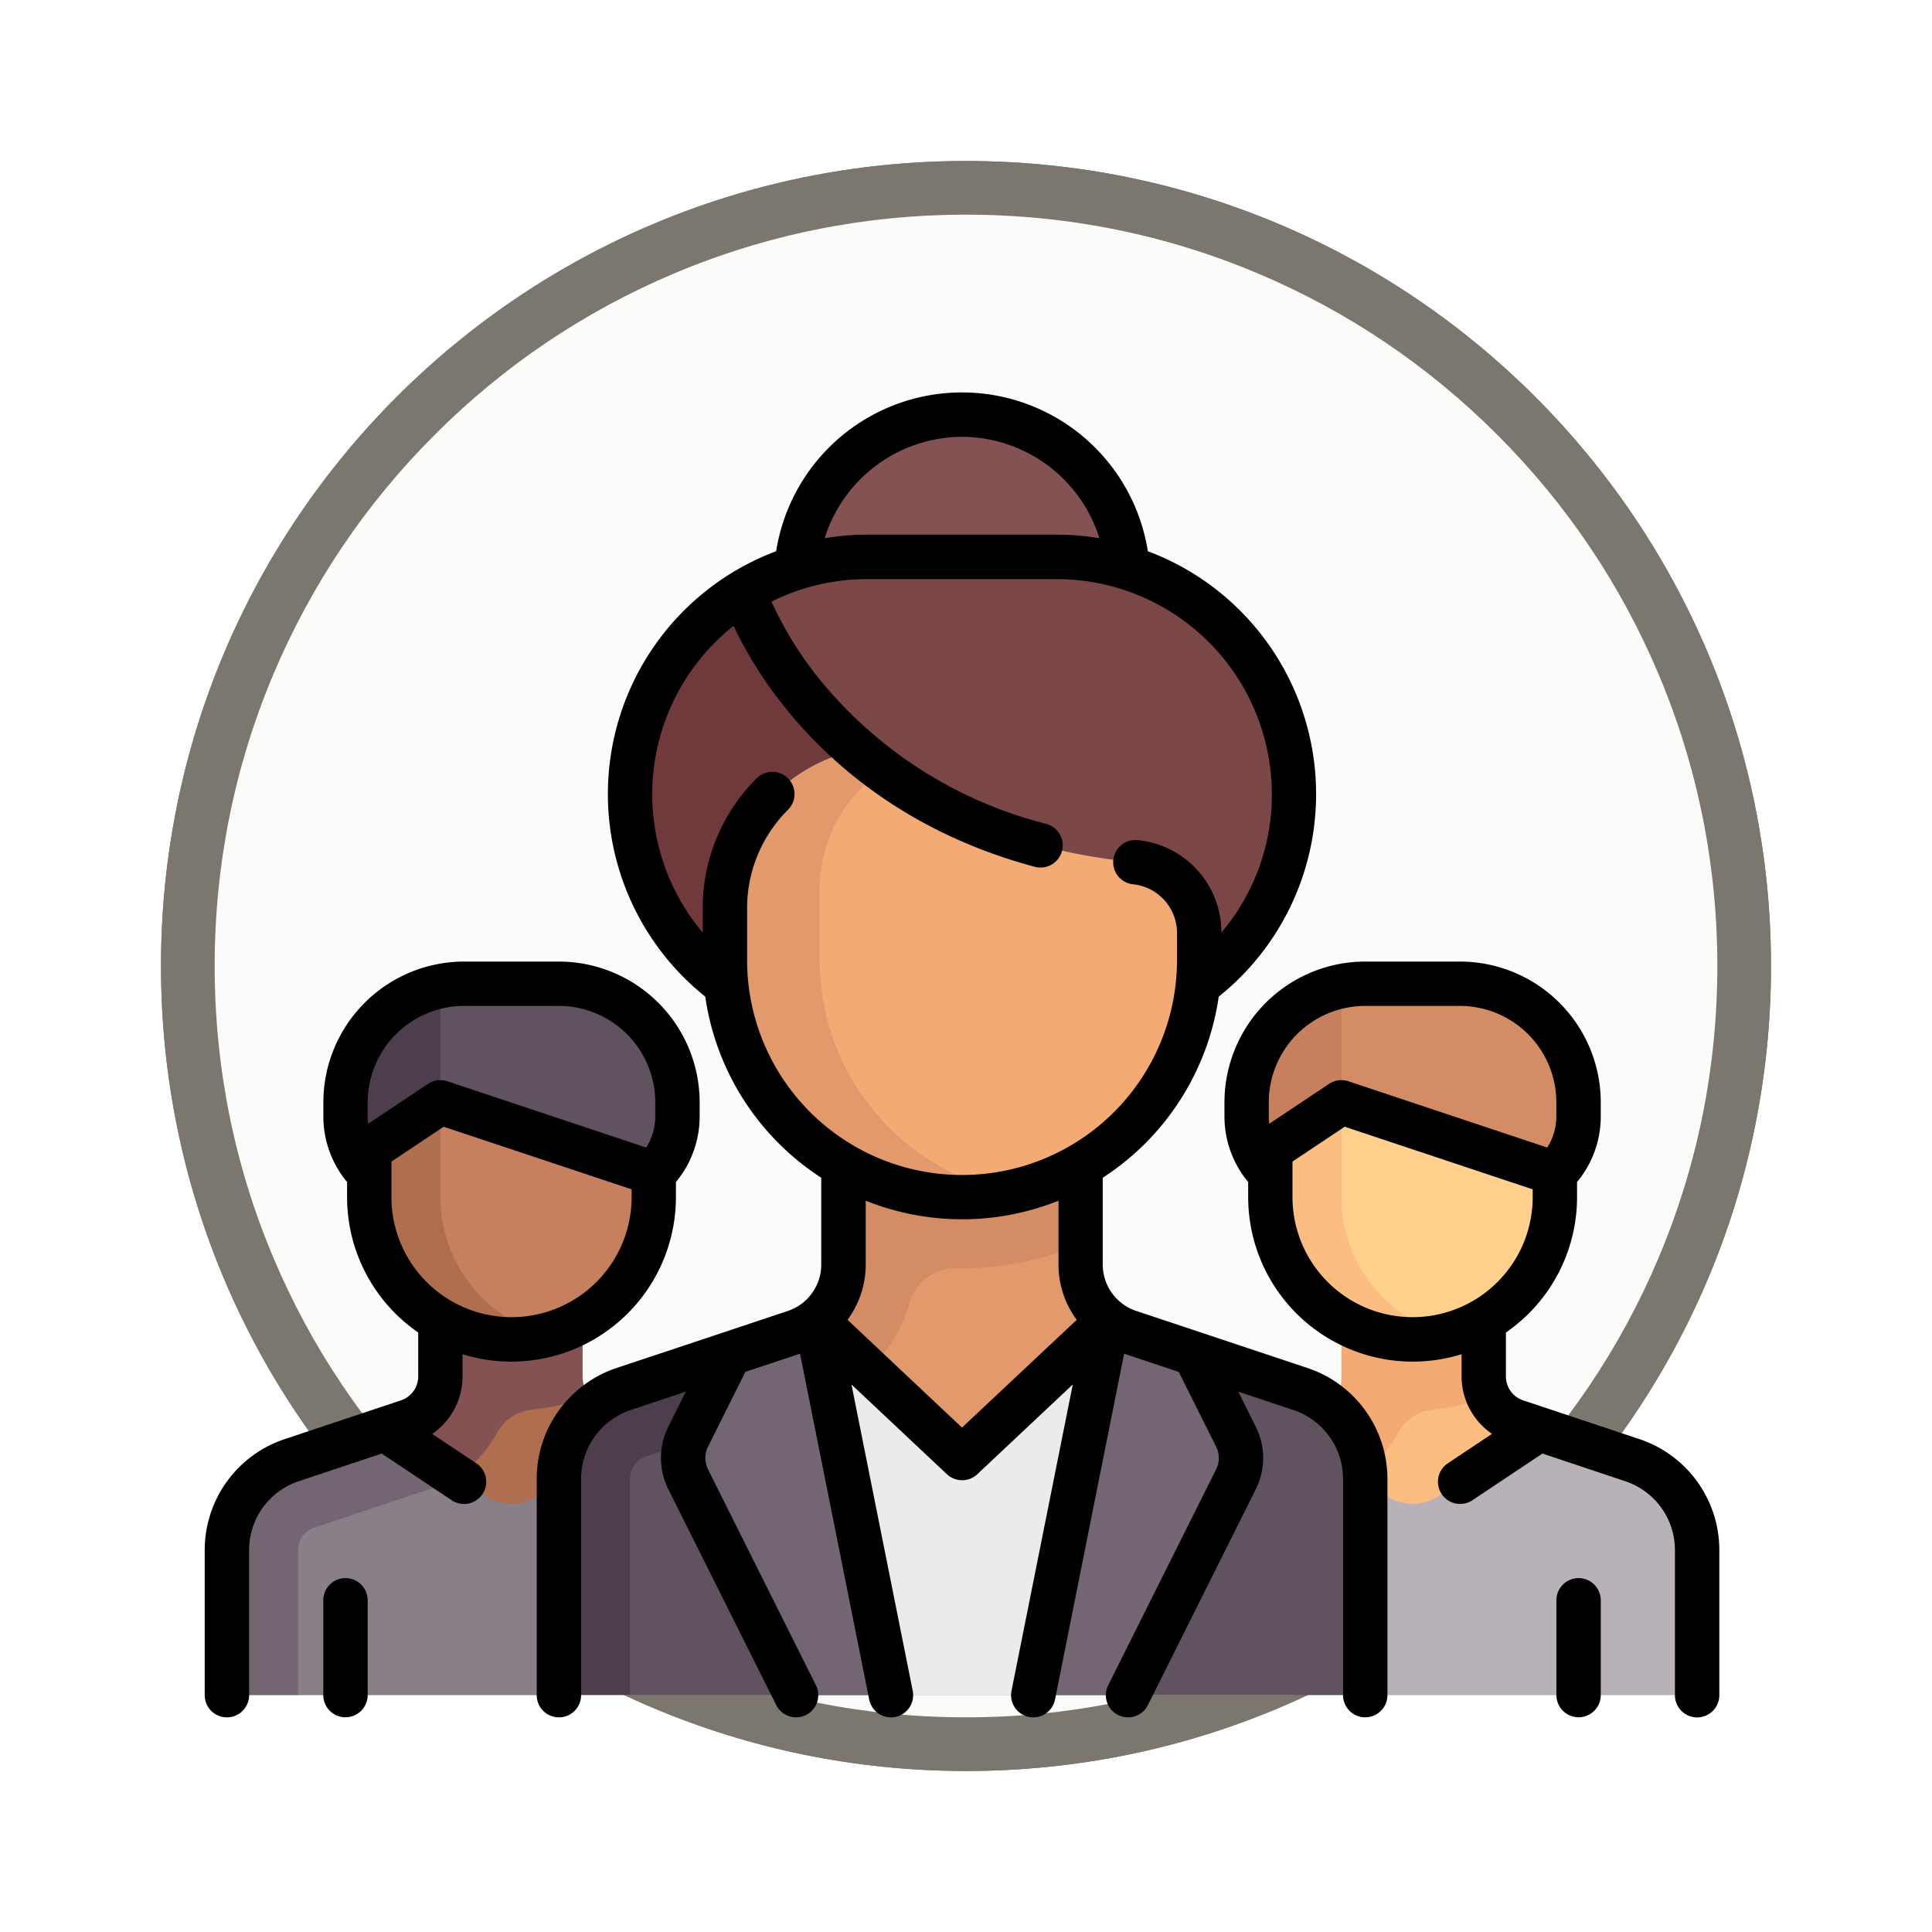 <svg xmlns="http://www.w3.org/2000/svg" xmlns:xlink="http://www.w3.org/1999/xlink" width="108" height="108" viewBox="0 0 108 108">
  <defs>
    <filter id="Path_978624" x="0" y="0" width="108" height="108" filterUnits="userSpaceOnUse">
      <feOffset dy="3" input="SourceAlpha"/>
      <feGaussianBlur stdDeviation="3" result="blur"/>
      <feFlood flood-opacity="0.161"/>
      <feComposite operator="in" in2="blur"/>
      <feComposite in="SourceGraphic"/>
    </filter>
    <filter id="Path_1076716" x="0" y="0" width="108" height="108" filterUnits="userSpaceOnUse">
      <feOffset dy="3" input="SourceAlpha"/>
      <feGaussianBlur stdDeviation="3" result="blur-2"/>
      <feFlood flood-opacity="0.161"/>
      <feComposite operator="in" in2="blur-2"/>
      <feComposite in="SourceGraphic"/>
    </filter>
  </defs>
  <g id="Group_1215564" data-name="Group 1215564" transform="translate(-197 -7735)">
    <g id="Group_1214542" data-name="Group 1214542" transform="translate(0 72)">
      <g id="Group_1209415" data-name="Group 1209415" transform="translate(206 7669)">
        <g id="Group_1208078" data-name="Group 1208078" transform="translate(0)">
          <g id="Group_1181203" data-name="Group 1181203">
            <g id="Group_1172348" data-name="Group 1172348">
              <g id="Group_1171897" data-name="Group 1171897">
                <g id="Group_1171052" data-name="Group 1171052">
                  <g id="Group_1164581" data-name="Group 1164581">
                    <g id="Group_1144123" data-name="Group 1144123">
                      <g transform="matrix(1, 0, 0, 1, -9, -6)" filter="url(#Path_978624)">
                        <g id="Path_978624-2" data-name="Path 978624" transform="translate(9 6)" fill="#fbfbf9">
                          <path d="M 45 88.5 C 39.127 88.5 33.43 87.35 28.068 85.082 C 22.889 82.891 18.236 79.755 14.241 75.759 C 10.245 71.764 7.109 67.111 4.918 61.932 C 2.65 56.57 1.5 50.873 1.5 45 C 1.5 39.127 2.65 33.43 4.918 28.068 C 7.109 22.889 10.245 18.236 14.241 14.241 C 18.236 10.245 22.889 7.109 28.068 4.918 C 33.43 2.65 39.127 1.5 45 1.5 C 50.873 1.5 56.57 2.65 61.932 4.918 C 67.111 7.109 71.764 10.245 75.759 14.241 C 79.755 18.236 82.891 22.889 85.082 28.068 C 87.35 33.43 88.5 39.127 88.5 45 C 88.5 50.873 87.35 56.57 85.082 61.932 C 82.891 67.111 79.755 71.764 75.759 75.759 C 71.764 79.755 67.111 82.891 61.932 85.082 C 56.57 87.35 50.873 88.5 45 88.5 Z" stroke="none"/>
                          <path d="M 45 3 C 39.329 3 33.829 4.11 28.653 6.299 C 23.652 8.415 19.16 11.443 15.302 15.302 C 11.443 19.16 8.415 23.652 6.299 28.653 C 4.11 33.829 3 39.329 3 45 C 3 50.671 4.11 56.171 6.299 61.347 C 8.415 66.348 11.443 70.84 15.302 74.698 C 19.16 78.557 23.652 81.585 28.653 83.701 C 33.829 85.89 39.329 87 45 87 C 50.671 87 56.171 85.89 61.347 83.701 C 66.348 81.585 70.84 78.557 74.698 74.698 C 78.557 70.84 81.585 66.348 83.701 61.347 C 85.89 56.171 87 50.671 87 45 C 87 39.329 85.89 33.829 83.701 28.653 C 81.585 23.652 78.557 19.16 74.698 15.302 C 70.84 11.443 66.348 8.415 61.347 6.299 C 56.171 4.11 50.671 3 45 3 M 45 0 C 69.853 0 90 20.147 90 45 C 90 69.853 69.853 90 45 90 C 20.147 90 0 69.853 0 45 C 0 20.147 20.147 0 45 0 Z" stroke="none" fill="#7b776f"/>
                        </g>
                      </g>
                      <g transform="matrix(1, 0, 0, 1, -9, -6)" filter="url(#Path_1076716)">
                        <g id="Path_1076716-2" data-name="Path 1076716" transform="translate(9 6)" fill="#fbfbf9">
                          <path d="M 45 88.5 C 39.127 88.5 33.43 87.35 28.068 85.082 C 22.889 82.891 18.236 79.755 14.241 75.759 C 10.245 71.764 7.109 67.111 4.918 61.932 C 2.65 56.57 1.5 50.873 1.5 45 C 1.5 39.127 2.65 33.43 4.918 28.068 C 7.109 22.889 10.245 18.236 14.241 14.241 C 18.236 10.245 22.889 7.109 28.068 4.918 C 33.43 2.65 39.127 1.5 45 1.5 C 50.873 1.5 56.57 2.65 61.932 4.918 C 67.111 7.109 71.764 10.245 75.759 14.241 C 79.755 18.236 82.891 22.889 85.082 28.068 C 87.35 33.43 88.5 39.127 88.5 45 C 88.5 50.873 87.35 56.57 85.082 61.932 C 82.891 67.111 79.755 71.764 75.759 75.759 C 71.764 79.755 67.111 82.891 61.932 85.082 C 56.57 87.35 50.873 88.5 45 88.5 Z" stroke="none"/>
                          <path d="M 45 3 C 39.329 3 33.829 4.11 28.653 6.299 C 23.652 8.415 19.16 11.443 15.302 15.302 C 11.443 19.16 8.415 23.652 6.299 28.653 C 4.11 33.829 3 39.329 3 45 C 3 50.671 4.11 56.171 6.299 61.347 C 8.415 66.348 11.443 70.84 15.302 74.698 C 19.16 78.557 23.652 81.585 28.653 83.701 C 33.829 85.89 39.329 87 45 87 C 50.671 87 56.171 85.89 61.347 83.701 C 66.348 81.585 70.84 78.557 74.698 74.698 C 78.557 70.84 81.585 66.348 83.701 61.347 C 85.89 56.171 87 50.671 87 45 C 87 39.329 85.89 33.829 83.701 28.653 C 81.585 23.652 78.557 19.16 74.698 15.302 C 70.84 11.443 66.348 8.415 61.347 6.299 C 56.171 4.11 50.671 3 45 3 M 45 0 C 69.853 0 90 20.147 90 45 C 90 69.853 69.853 90 45 90 C 20.147 90 0 69.853 0 45 C 0 20.147 20.147 0 45 0 Z" stroke="none" fill="#7b776f"/>
                        </g>
                      </g>
                    </g>
                  </g>
                </g>
              </g>
            </g>
          </g>
        </g>
      </g>
      <g id="personas" transform="translate(208.444 7652.873)">
        <g id="Group_1214540" data-name="Group 1214540" transform="translate(1.24 33.304)">
          <path id="Path_1077314" data-name="Path 1077314" d="M340.3,345.556l-6.492-2.164A2.651,2.651,0,0,1,332,340.877V336.16h-7.006v4.717c0,1.141-1.677,2.154-2.76,2.515l-6.492,2.164a5.3,5.3,0,0,0-3.626,5.03v4.132h31.815v-4.132A5.3,5.3,0,0,0,340.3,345.556Z" transform="translate(-261.74 -287.113)" fill="#fbbd80"/>
          <path id="Path_1077315" data-name="Path 1077315" d="M383.062,340.877V336.16h-7.954v4.717a2.651,2.651,0,0,1-1.813,2.515l1.259,3.773a6.594,6.594,0,0,0,3.694-3.086,2.481,2.481,0,0,1,1.93-1.335,11.72,11.72,0,0,0,3.16-.758A2.6,2.6,0,0,1,383.062,340.877Z" transform="translate(-312.805 -287.113)" fill="#f4aa73"/>
          <path id="Path_1077316" data-name="Path 1077316" d="M340.3,384.213l-5.212-1.737-5.6,3.733a2.651,2.651,0,0,1-2.941,0l-5.6-3.733-5.212,1.737a5.3,5.3,0,0,0-3.625,5.03v4.132l13.256,3.977h18.558v-8.109A5.3,5.3,0,0,0,340.3,384.213Z" transform="translate(-261.741 -325.769)" fill="#b8b2b8"/>
          <path id="Path_1077317" data-name="Path 1077317" d="M323.069,384.564a5.228,5.228,0,0,0,.622-.26l-2.742-1.828-5.212,1.737a5.3,5.3,0,0,0-3.626,5.03v4.132a3.965,3.965,0,0,0,2.651,3.733v-7.865a2.647,2.647,0,0,1,1.814-2.515Z" transform="translate(-261.739 -325.769)" fill="#4e3d4d"/>
          <path id="Path_1077318" data-name="Path 1077318" d="M364.124,231.951h-5.3a6.628,6.628,0,0,0-6.628,6.628v.776a4.526,4.526,0,0,0,1.326,3.2h15.907a4.526,4.526,0,0,0,1.326-3.2v-.776A6.628,6.628,0,0,0,364.124,231.951Z" transform="translate(-295.192 -200.136)" fill="#d48c64"/>
          <path id="Path_1077319" data-name="Path 1077319" d="M357.5,232.759a6.63,6.63,0,0,0-5.3,6.494v.776a4.526,4.526,0,0,0,1.326,3.2H357.5V232.759Z" transform="translate(-295.192 -200.811)" fill="#c6805d"/>
          <path id="Path_1077320" data-name="Path 1077320" d="M360.8,275.672l2.308-1.538a2.652,2.652,0,0,1,2.309-.309l10.7,3.567v1.326a7.954,7.954,0,1,1-15.907,0v-1.942A1.326,1.326,0,0,1,360.8,275.672Z" transform="translate(-301.882 -234.972)" fill="#ffd18d"/>
          <path id="Path_1077321" data-name="Path 1077321" d="M364.187,278.886v-4.995a2.645,2.645,0,0,0-1.079.412l-2.308,1.538a1.325,1.325,0,0,0-.59,1.1v1.942a7.926,7.926,0,0,0,9.942,7.693A7.95,7.95,0,0,1,364.187,278.886Z" transform="translate(-301.883 -235.141)" fill="#fbbd80"/>
          <path id="Path_1077322" data-name="Path 1077322" d="M35.689,345.556,29.2,343.392c-1.083-.361-2.373-1.374-2.373-2.515l.56-4.717H19.43v4.717a2.651,2.651,0,0,1-1.813,2.515l-6.492,2.164a5.3,5.3,0,0,0-3.626,5.03v4.132l31.815-.015v-4.117A5.3,5.3,0,0,0,35.689,345.556Z" transform="translate(-7.5 -287.113)" fill="#af6e4d"/>
          <path id="Path_1077323" data-name="Path 1077323" d="M78.449,340.877V336.16H70.5v4.717a2.651,2.651,0,0,1-1.813,2.515l1.259,3.773a6.594,6.594,0,0,0,3.694-3.086,2.481,2.481,0,0,1,1.93-1.335,11.719,11.719,0,0,0,3.16-.758A2.6,2.6,0,0,1,78.449,340.877Z" transform="translate(-58.565 -287.113)" fill="#845252"/>
          <path id="Path_1077324" data-name="Path 1077324" d="M35.689,384.213l-5.212-1.737-5.6,3.733a2.651,2.651,0,0,1-2.941,0l-5.6-3.733-5.212,1.737a5.3,5.3,0,0,0-3.626,5.03l3.977,8.109H26.058l13.256-8.109A5.3,5.3,0,0,0,35.689,384.213Z" transform="translate(-7.5 -325.769)" fill="#887f88"/>
          <path id="Path_1077325" data-name="Path 1077325" d="M59.511,231.951h-5.3a6.628,6.628,0,0,0-6.628,6.628v.776a4.526,4.526,0,0,0,1.326,3.2H64.813a4.526,4.526,0,0,0,1.326-3.2v-.776A6.628,6.628,0,0,0,59.511,231.951Z" transform="translate(-40.952 -200.136)" fill="#615260"/>
          <path id="Path_1077326" data-name="Path 1077326" d="M52.883,232.759a6.63,6.63,0,0,0-5.3,6.494v.776a4.526,4.526,0,0,0,1.326,3.2h3.977V232.759Z" transform="translate(-40.952 -200.811)" fill="#4e3d4d"/>
          <path id="Path_1077327" data-name="Path 1077327" d="M56.186,275.672l2.308-1.538a2.652,2.652,0,0,1,2.309-.309l10.7,3.567v1.326a7.954,7.954,0,1,1-15.907,0v-1.942A1.326,1.326,0,0,1,56.186,275.672Z" transform="translate(-47.642 -234.972)" fill="#c6805d"/>
          <path id="Path_1077328" data-name="Path 1077328" d="M59.574,278.886v-4.995a2.646,2.646,0,0,0-1.079.412l-2.308,1.538a1.326,1.326,0,0,0-.59,1.1v1.942a7.926,7.926,0,0,0,9.942,7.693A7.95,7.95,0,0,1,59.574,278.886Z" transform="translate(-47.643 -235.141)" fill="#af6e4d"/>
          <path id="Path_1077329" data-name="Path 1077329" d="M161.17,294.746l-9.563-3.187a3.977,3.977,0,0,1-2.719-3.773v-7.739H135.632v7.739a3.977,3.977,0,0,1-2.719,3.773l-9.562,3.187a5.3,5.3,0,0,0-3.626,5.03v8.109a3.977,3.977,0,0,0,3.977,3.977h37.117a3.977,3.977,0,0,0,3.977-3.977v-8.109A5.3,5.3,0,0,0,161.17,294.746Z" transform="translate(-101.167 -240.279)" fill="#e29a6c"/>
          <path id="Path_1077330" data-name="Path 1077330" d="M202.2,280.048v7.738a3.977,3.977,0,0,1-2.719,3.773l1.256,3.773a7.967,7.967,0,0,0,5.145-5.379A2.7,2.7,0,0,1,208.564,288a16.9,16.9,0,0,0,6.887-1.352v-6.6H202.2Z" transform="translate(-167.729 -240.28)" fill="#d48c64"/>
          <path id="Path_1077331" data-name="Path 1077331" d="M210.641,345.79,203.4,352.8a1.326,1.326,0,0,1-1.843,0l-7.244-7.006-2.44,7.687,6.628,13.256h7.954l6.628-13.256Z" transform="translate(-161.382 -295.15)" fill="#eceaec"/>
          <path id="Path_1077332" data-name="Path 1077332" d="M200.1,349.189l.734-.245a6.589,6.589,0,0,0,2.251-1.311l-1.907-1.844Z" transform="translate(-168.249 -295.15)" fill="#dbd8db"/>
          <path id="Path_1077333" data-name="Path 1077333" d="M134.1,345.79a3.96,3.96,0,0,1-1.182.64l-9.562,3.187a5.3,5.3,0,0,0-3.626,5.03l3.977,12.086h9.279Z" transform="translate(-101.167 -295.15)" fill="#615260"/>
          <path id="Path_1077334" data-name="Path 1077334" d="M123.7,354.649a1.326,1.326,0,0,1,.908-1.259l9.559-3.188a7.324,7.324,0,0,0,.746-.316l-.819-4.1a3.963,3.963,0,0,1-1.182.64l-9.562,3.187a5.3,5.3,0,0,0-3.626,5.03v12.086H123.7V354.649Z" transform="translate(-101.168 -295.15)" fill="#4e3d4d"/>
          <circle id="Ellipse_13444" data-name="Ellipse 13444" cx="9.279" cy="9.279" r="9.279" transform="translate(31.815 0)" fill="#845252"/>
          <path id="Path_1077335" data-name="Path 1077335" d="M167.636,114.173h-10.6a13.256,13.256,0,0,1,0-26.512h10.6a13.256,13.256,0,0,1,0,26.512Z" transform="translate(-121.239 -79.707)" fill="#70393c"/>
          <path id="Path_1077336" data-name="Path 1077336" d="M189.1,176.977a13.256,13.256,0,0,1-13.256-13.256v-2.651a9.279,9.279,0,0,1,9.279-9.279h17.233v11.93A13.256,13.256,0,0,1,189.1,176.977Z" transform="translate(-148.001 -133.231)" fill="#f4aa73"/>
          <path id="Path_1077337" data-name="Path 1077337" d="M181.141,163.72v-3.977a7.954,7.954,0,0,1,7.954-7.954h-3.977a9.279,9.279,0,0,0-9.279,9.279v2.651a13.263,13.263,0,0,0,15.907,12.99A13.26,13.26,0,0,1,181.141,163.72Z" transform="translate(-148.001 -133.231)" fill="#e29a6c"/>
          <path id="Path_1077338" data-name="Path 1077338" d="M213.3,100.917a13.256,13.256,0,0,0-13.256-13.256h-10.6a13.173,13.173,0,0,0-6.835,1.914c2.136,4.92,7.893,13.844,21.836,15.156A3.956,3.956,0,0,1,208,108.68V111.5a13.223,13.223,0,0,0,5.3-10.587Z" transform="translate(-153.645 -79.707)" fill="#7a4646"/>
          <path id="Path_1077339" data-name="Path 1077339" d="M169.149,345.79a3.961,3.961,0,0,1-1.182.64l-3.6,1.2-2.36,4.658A2.651,2.651,0,0,0,162,354.67l6.031,12.063h5.3Z" transform="translate(-136.22 -295.15)" fill="#736572"/>
          <path id="Path_1077340" data-name="Path 1077340" d="M305.377,345.79a3.961,3.961,0,0,0,1.182.64l9.562,3.187a5.3,5.3,0,0,1,3.626,5.03v12.085H306.491Z" transform="translate(-256.118 -295.15)" fill="#615260"/>
          <g id="Group_1214539" data-name="Group 1214539" transform="translate(0 50.64)">
            <path id="Path_1077341" data-name="Path 1077341" d="M284.236,345.79a3.962,3.962,0,0,0,1.182.64l3.6,1.2,2.36,4.658a2.651,2.651,0,0,1,.006,2.384l-6.031,12.063h-5.3Z" transform="translate(-234.977 -345.79)" fill="#736572"/>
            <path id="Path_1077342" data-name="Path 1077342" d="M11.477,389.242a1.322,1.322,0,0,1,.908-1.257l6.492-2.164a6.569,6.569,0,0,0,.781-.324l.7-.34-4.022-2.681-5.212,1.737a5.3,5.3,0,0,0-3.626,5.03v8.109h3.977Z" transform="translate(-7.5 -376.408)" fill="#736572"/>
          </g>
        </g>
        <g id="Group_1214541" data-name="Group 1214541" transform="translate(0 32.064)">
          <path id="Path_1077343" data-name="Path 1077343" d="M155.3,86.595l-9.562-3.187a2.733,2.733,0,0,1-1.871-2.6V75.963a14.52,14.52,0,0,0,6.483-10.123,14.5,14.5,0,0,0-3.962-24.9,10.518,10.518,0,0,0-20.778,0,14.5,14.5,0,0,0-3.962,24.9,14.52,14.52,0,0,0,6.483,10.123v4.848a2.733,2.733,0,0,1-1.871,2.6L116.7,86.595a6.534,6.534,0,0,0-4.474,6.207v12.086a1.24,1.24,0,1,0,2.481,0V92.8a4.057,4.057,0,0,1,2.778-3.854l3.078-1.026-.984,1.969a3.91,3.91,0,0,0,0,3.481l6.035,12.071a1.24,1.24,0,1,0,2.219-1.109L121.8,92.262a1.419,1.419,0,0,1,0-1.262l2.091-4.186,3.054-1.018,3.867,19.335a1.24,1.24,0,0,0,2.433-.486l-3.425-17.125,5.336,5.016a1.24,1.24,0,0,0,1.7,0l5.336-5.016-3.425,17.125a1.24,1.24,0,1,0,2.433.486L145.062,85.8l3.054,1.018L150.207,91a1.419,1.419,0,0,1,0,1.262l-6.035,12.071a1.24,1.24,0,1,0,2.219,1.109l6.035-12.071a3.91,3.91,0,0,0,0-3.481l-.984-1.969,3.078,1.026A4.057,4.057,0,0,1,157.3,92.8v12.086a1.24,1.24,0,1,0,2.481,0V92.8A6.535,6.535,0,0,0,155.3,86.595ZM136,34.545a8.083,8.083,0,0,1,7.682,5.669,14.523,14.523,0,0,0-2.379-.2H130.7a14.521,14.521,0,0,0-2.379.2A8.083,8.083,0,0,1,136,34.545ZM123.986,63.793V60.915a7.761,7.761,0,0,1,2.288-5.524,1.24,1.24,0,1,0-1.754-1.754,10.225,10.225,0,0,0-3.015,7.278v1.344a12.013,12.013,0,0,1,1.728-17.149c1.167,2.532,5.632,10.461,16.832,13.472a1.24,1.24,0,0,0,.644-2.4A23.877,23.877,0,0,1,128.5,48.651a20.221,20.221,0,0,1-3.15-4.892A11.939,11.939,0,0,1,130.7,42.5h10.6A12.03,12.03,0,0,1,153.32,54.514a11.909,11.909,0,0,1-2.822,7.745,5.172,5.172,0,0,0-4.69-5.167,1.24,1.24,0,1,0-.234,2.469,2.736,2.736,0,0,1,2.444,2.715v1.518a12.016,12.016,0,1,1-24.032,0ZM136,89.929,129.6,83.907a5.208,5.208,0,0,0,1.018-3.1v-3.56a14.491,14.491,0,0,0,10.776,0v3.56a5.208,5.208,0,0,0,1.018,3.1Z" transform="translate(-93.667 -32.064)"/>
          <path id="Path_1077344" data-name="Path 1077344" d="M14.411,247.641V246.4a9.2,9.2,0,0,0,11.93-8.778v-.848a5.722,5.722,0,0,0,1.326-3.678v-.777a7.877,7.877,0,0,0-7.868-7.868H14.5a7.877,7.877,0,0,0-7.868,7.868v.777a5.722,5.722,0,0,0,1.326,3.678v.848a9.189,9.189,0,0,0,3.977,7.565v2.455a1.409,1.409,0,0,1-.965,1.338l-6.492,2.164A6.535,6.535,0,0,0,0,257.351v8.109a1.24,1.24,0,1,0,2.481,0v-8.109A4.057,4.057,0,0,1,5.258,253.5l4.636-1.545,3.914,2.609a1.24,1.24,0,0,0,1.376-2.064l-2.469-1.646A3.884,3.884,0,0,0,14.411,247.641Zm-5.3-15.322a5.394,5.394,0,0,1,5.388-5.388h5.3a5.394,5.394,0,0,1,5.388,5.388v.777a3.261,3.261,0,0,1-.508,1.752l-11.116-3.705a1.241,1.241,0,0,0-1.08.145l-3.344,2.23a3.322,3.322,0,0,1-.03-.421v-.777Zm1.326,5.3v-1.988l2.92-1.947,10.507,3.5v.432a6.713,6.713,0,0,1-13.427,0Z" transform="translate(0 -192.636)"/>
          <path id="Path_1077345" data-name="Path 1077345" d="M41.321,432.87a1.24,1.24,0,0,0-1.24,1.24v5.3a1.24,1.24,0,1,0,2.481,0v-5.3A1.24,1.24,0,0,0,41.321,432.87Z" transform="translate(-33.453 -366.59)"/>
          <path id="Path_1077346" data-name="Path 1077346" d="M367.886,251.144l-6.492-2.164a1.409,1.409,0,0,1-.965-1.338v-2.455a9.189,9.189,0,0,0,3.977-7.565v-.848a5.722,5.722,0,0,0,1.326-3.678v-.777a7.877,7.877,0,0,0-7.868-7.868h-5.3a7.877,7.877,0,0,0-7.868,7.868v.777a5.721,5.721,0,0,0,1.326,3.678v.848a9.2,9.2,0,0,0,11.93,8.778v1.242a3.884,3.884,0,0,0,1.7,3.21l-2.469,1.646a1.24,1.24,0,1,0,1.376,2.064l3.914-2.609L367.1,253.5a4.057,4.057,0,0,1,2.778,3.854v8.109a1.24,1.24,0,1,0,2.481,0v-8.109A6.535,6.535,0,0,0,367.886,251.144Zm-20.713-18.825a5.394,5.394,0,0,1,5.388-5.388h5.3a5.394,5.394,0,0,1,5.388,5.388v.777a3.261,3.261,0,0,1-.508,1.752l-11.115-3.705a1.241,1.241,0,0,0-1.08.145l-3.344,2.23a3.325,3.325,0,0,1-.03-.421Zm1.326,5.3v-1.988l2.92-1.947,10.507,3.5v.432a6.713,6.713,0,0,1-13.427,0Z" transform="translate(-287.692 -192.636)"/>
          <path id="Path_1077347" data-name="Path 1077347" d="M458.159,432.87a1.24,1.24,0,0,0-1.24,1.24v5.3a1.24,1.24,0,1,0,2.48,0v-5.3A1.24,1.24,0,0,0,458.159,432.87Z" transform="translate(-381.359 -366.59)"/>
        </g>
      </g>
    </g>
  </g>
</svg>
